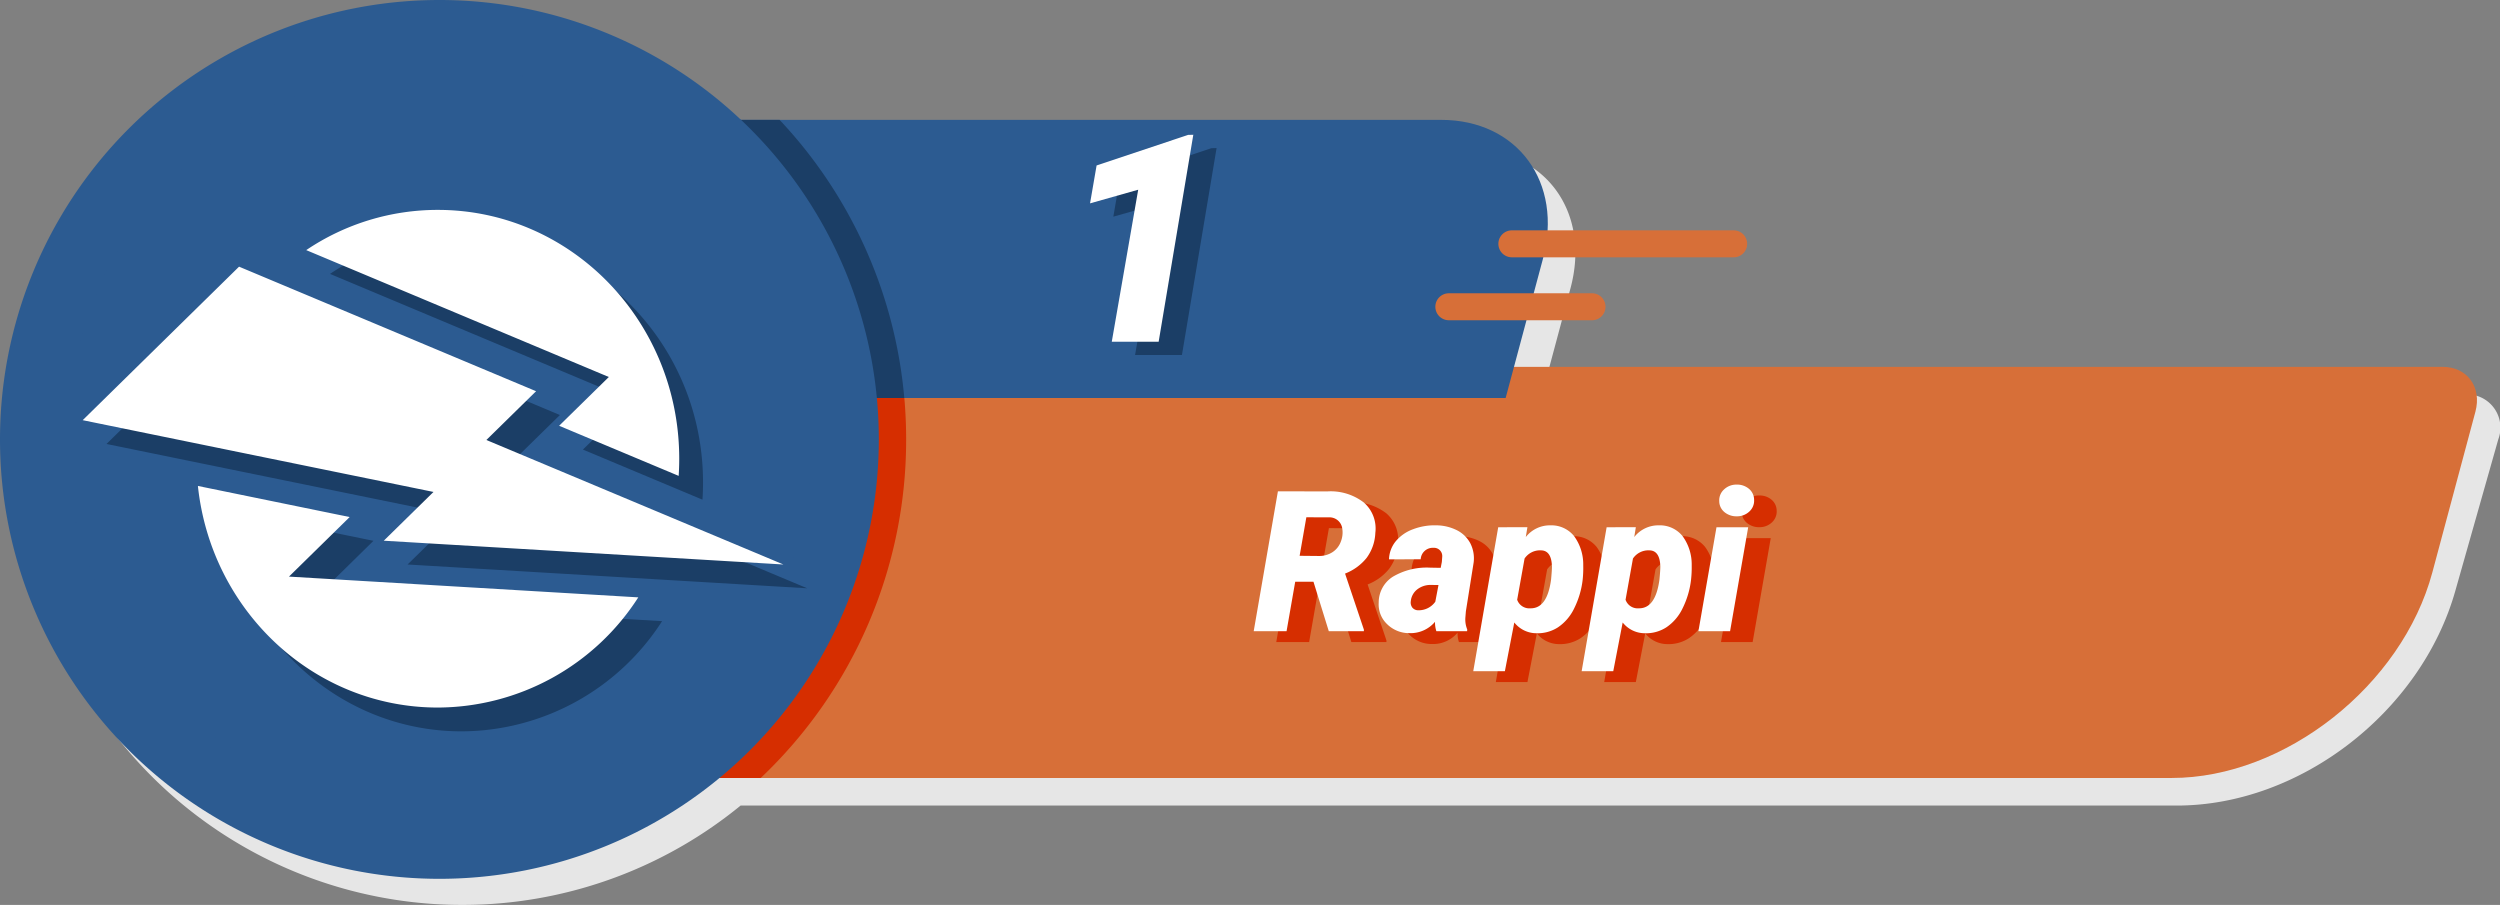 <svg xmlns="http://www.w3.org/2000/svg" width="292.194" height="105.766" viewBox="0 0 292.194 105.766">
  <rect x="0" y="0" width="292.194" height="105.766" fill="#808080" stroke="none"/>
  <g id="Grupo_1020780" data-name="Grupo 1020780" transform="translate(-180 -2610.649)">
    <path id="Trazado_749792" data-name="Trazado 749792" d="M54.085,3.11A51.174,51.174,0,0,1,89.727,17.5h81.978c8.94,0,14.3,7.314,11.9,16.254L180.28,46.158H288.208a3.886,3.886,0,0,1,3.839,5.244l-5.032,17.742C283.024,83.212,268.939,94.21,254.47,94.21H86.612A51.357,51.357,0,1,1,54.085,3.11" transform="translate(179.949 2610.591)" fill="#e6e6e6" fill-rule="evenodd"/>
    <path id="Trazado_749793" data-name="Trazado 749793" d="M71.1,43.695H286.573c2.884,0,4.612,2.36,3.839,5.244l-5.033,18.782c-3.54,13.214-17.248,24.026-30.463,24.026H58.222Z" transform="translate(178.908 2609.83)" fill="#d76f38" fill-rule="evenodd"/>
    <path id="Trazado_749794" data-name="Trazado 749794" d="M71.1,43.695h35.245A54.936,54.936,0,0,1,107,52.177a54.394,54.394,0,0,1-17,39.57H58.222Z" transform="translate(178.908 2609.83)" fill="#d62e00" fill-rule="evenodd"/>
    <path id="Trazado_749795" data-name="Trazado 749795" d="M55.046,14.277H169.3c8.941,0,14.3,7.314,11.9,16.255l-4.356,16.255H46.335Z" transform="translate(179.131 2610.382)" fill="#2c5b91" fill-rule="evenodd"/>
    <path id="Trazado_749796" data-name="Trazado 749796" d="M55.047,14.277H91.984a54.352,54.352,0,0,1,14.578,32.511H46.334Z" transform="translate(179.131 2610.382)" fill="#1b3e66" fill-rule="evenodd"/>
    <path id="Trazado_749797" data-name="Trazado 749797" d="M51.358,0A51.357,51.357,0,1,1,0,51.357,51.357,51.357,0,0,1,51.358,0" transform="translate(180 2610.649)" fill="#2c5b91" fill-rule="evenodd"/>
    <path id="Trazado_749798" data-name="Trazado 749798" d="M51.506,7.937A43.569,43.569,0,1,1,7.937,51.506,43.57,43.57,0,0,1,51.506,7.937" transform="translate(179.851 2610.5)" fill="#2c5b91" fill-rule="evenodd"/>
    <path id="Trazado_749799" data-name="Trazado 749799" d="M180.049,27.437h25.925a1.575,1.575,0,1,1,0,3.151H180.049a1.575,1.575,0,1,1,0-3.151" transform="translate(176.654 2610.135)" fill="#d76f38" fill-rule="evenodd"/>
    <path id="Trazado_749800" data-name="Trazado 749800" d="M172.543,34.934h16.735a1.575,1.575,0,0,1,0,3.151H172.543a1.575,1.575,0,1,1,0-3.151" transform="translate(176.794 2609.994)" fill="#d76f38" fill-rule="evenodd"/>
    <path id="Trazado_755339" data-name="Trazado 755339" d="M11.754,0H6.275L9.363-17.764,3.735-16.17,4.5-20.6,15.19-24.172l.614-.017Z" transform="translate(306.388 2652.143)" fill="#1b3e66"/>
    <path id="Trazado_755338" data-name="Trazado 755338" d="M11.754,0H6.275L9.363-17.764,3.735-16.17,4.5-20.6,15.19-24.172l.614-.017Z" transform="translate(303.667 2650.588)" fill="#fff"/>
    <path id="Trazado_755340" data-name="Trazado 755340" d="M7.008-5.784H4.874L3.863,0H.022l2.83-16.352,5.772.011a6.342,6.342,0,0,1,4.273,1.3,4.031,4.031,0,0,1,1.342,3.54,5.276,5.276,0,0,1-1.022,2.934A6.016,6.016,0,0,1,10.7-6.737L12.9-.191V0H8.8ZM5.391-8.816l2.246.022a2.83,2.83,0,0,0,1.6-.45,2.479,2.479,0,0,0,.971-1.233,2.9,2.9,0,0,0,.168-1.514,1.508,1.508,0,0,0-1.595-1.317l-2.605-.011ZM21.372,0a3.3,3.3,0,0,1-.157-1.1A3.748,3.748,0,0,1,18.238.225,3.662,3.662,0,0,1,15.61-.831a3.173,3.173,0,0,1-.977-2.5,3.564,3.564,0,0,1,1.651-3.038,7.783,7.783,0,0,1,4.357-1.061l1.235.022.135-.685.045-.6a.965.965,0,0,0-1.022-1.056,1.42,1.42,0,0,0-1.494,1.336L15.835-8.4a3.52,3.52,0,0,1,.8-2.128,4.726,4.726,0,0,1,2.016-1.393,7.044,7.044,0,0,1,2.712-.455,5.431,5.431,0,0,1,2.42.578,3.6,3.6,0,0,1,1.555,1.516,3.873,3.873,0,0,1,.393,2.24l-.91,5.716-.056.7a3.069,3.069,0,0,0,.213,1.415L24.965,0ZM19.26-2.448a2.383,2.383,0,0,0,1.988-1L21.619-5.4l-.955-.011a2.516,2.516,0,0,0-1.527.522,1.981,1.981,0,0,0-.752,1.365,1,1,0,0,0,.174.758A.889.889,0,0,0,19.26-2.448ZM38.476-6.064a10.094,10.094,0,0,1-1,3.4A5.555,5.555,0,0,1,35.584-.455a4.366,4.366,0,0,1-2.521.691,3.3,3.3,0,0,1-2.583-1.258l-1.1,5.694H25.684L28.6-12.151l3.414-.011-.191,1.157a3.572,3.572,0,0,1,2.886-1.37,3.4,3.4,0,0,1,2.768,1.269,5.607,5.607,0,0,1,1.061,3.4A13.128,13.128,0,0,1,38.476-6.064Zm-3.594-1.5q-.056-1.853-1.258-1.887a2.178,2.178,0,0,0-1.943.955l-.865,4.818a1.5,1.5,0,0,0,1.55,1q1.965.034,2.415-3.38Q34.882-7.143,34.882-7.569Zm16.262,1.5a10.094,10.094,0,0,1-1,3.4A5.555,5.555,0,0,1,48.252-.455,4.366,4.366,0,0,1,45.73.236a3.3,3.3,0,0,1-2.583-1.258l-1.1,5.694H38.352l2.92-16.823,3.414-.011L44.5-11.006a3.572,3.572,0,0,1,2.886-1.37,3.4,3.4,0,0,1,2.768,1.269,5.607,5.607,0,0,1,1.061,3.4A13.128,13.128,0,0,1,51.144-6.064Zm-3.594-1.5q-.056-1.853-1.258-1.887a2.178,2.178,0,0,0-1.943.955l-.865,4.818a1.5,1.5,0,0,0,1.55,1Q47-2.65,47.449-6.064,47.55-7.143,47.55-7.569ZM55.7,0H52l2.111-12.151h3.706ZM54.434-15.217a1.713,1.713,0,0,1,.578-1.37,2.076,2.076,0,0,1,1.454-.55,2.144,2.144,0,0,1,1.443.494,1.684,1.684,0,0,1,.6,1.292,1.717,1.717,0,0,1-.573,1.376,2.083,2.083,0,0,1-1.46.545,2.171,2.171,0,0,1-1.432-.489A1.664,1.664,0,0,1,54.434-15.217Z" transform="translate(329.144 2685.696)" fill="#d62e00"/>
    <path id="Trazado_755341" data-name="Trazado 755341" d="M7.008-5.784H4.874L3.863,0H.022l2.83-16.352,5.772.011a6.342,6.342,0,0,1,4.273,1.3,4.031,4.031,0,0,1,1.342,3.54,5.276,5.276,0,0,1-1.022,2.934A6.016,6.016,0,0,1,10.7-6.737L12.9-.191V0H8.8ZM5.391-8.816l2.246.022a2.83,2.83,0,0,0,1.6-.45,2.479,2.479,0,0,0,.971-1.233,2.9,2.9,0,0,0,.168-1.514,1.508,1.508,0,0,0-1.595-1.317l-2.605-.011ZM21.372,0a3.3,3.3,0,0,1-.157-1.1A3.748,3.748,0,0,1,18.238.225,3.662,3.662,0,0,1,15.61-.831a3.173,3.173,0,0,1-.977-2.5,3.564,3.564,0,0,1,1.651-3.038,7.783,7.783,0,0,1,4.357-1.061l1.235.022.135-.685.045-.6a.965.965,0,0,0-1.022-1.056,1.42,1.42,0,0,0-1.494,1.336L15.835-8.4a3.52,3.52,0,0,1,.8-2.128,4.726,4.726,0,0,1,2.016-1.393,7.044,7.044,0,0,1,2.712-.455,5.431,5.431,0,0,1,2.42.578,3.6,3.6,0,0,1,1.555,1.516,3.873,3.873,0,0,1,.393,2.24l-.91,5.716-.056.7a3.069,3.069,0,0,0,.213,1.415L24.965,0ZM19.26-2.448a2.383,2.383,0,0,0,1.988-1L21.619-5.4l-.955-.011a2.516,2.516,0,0,0-1.527.522,1.981,1.981,0,0,0-.752,1.365,1,1,0,0,0,.174.758A.889.889,0,0,0,19.26-2.448ZM38.476-6.064a10.094,10.094,0,0,1-1,3.4A5.555,5.555,0,0,1,35.584-.455a4.366,4.366,0,0,1-2.521.691,3.3,3.3,0,0,1-2.583-1.258l-1.1,5.694H25.684L28.6-12.151l3.414-.011-.191,1.157a3.572,3.572,0,0,1,2.886-1.37,3.4,3.4,0,0,1,2.768,1.269,5.607,5.607,0,0,1,1.061,3.4A13.128,13.128,0,0,1,38.476-6.064Zm-3.594-1.5q-.056-1.853-1.258-1.887a2.178,2.178,0,0,0-1.943.955l-.865,4.818a1.5,1.5,0,0,0,1.55,1q1.965.034,2.415-3.38Q34.882-7.143,34.882-7.569Zm16.262,1.5a10.094,10.094,0,0,1-1,3.4A5.555,5.555,0,0,1,48.252-.455,4.366,4.366,0,0,1,45.73.236a3.3,3.3,0,0,1-2.583-1.258l-1.1,5.694H38.352l2.92-16.823,3.414-.011L44.5-11.006a3.572,3.572,0,0,1,2.886-1.37,3.4,3.4,0,0,1,2.768,1.269,5.607,5.607,0,0,1,1.061,3.4A13.128,13.128,0,0,1,51.144-6.064Zm-3.594-1.5q-.056-1.853-1.258-1.887a2.178,2.178,0,0,0-1.943.955l-.865,4.818a1.5,1.5,0,0,0,1.55,1Q47-2.65,47.449-6.064,47.55-7.143,47.55-7.569ZM55.7,0H52l2.111-12.151h3.706ZM54.434-15.217a1.713,1.713,0,0,1,.578-1.37,2.076,2.076,0,0,1,1.454-.55,2.144,2.144,0,0,1,1.443.494,1.684,1.684,0,0,1,.6,1.292,1.717,1.717,0,0,1-.573,1.376,2.083,2.083,0,0,1-1.46.545,2.171,2.171,0,0,1-1.432-.489A1.664,1.664,0,0,1,54.434-15.217Z" transform="translate(326.507 2684.425)" fill="#fff"/>
    <path id="Trazado_749801" data-name="Trazado 749801" d="M54.194,27.833c15.581,0,28.213,13.021,28.213,29.083q0,1.011-.066,2.006L68.369,53.066l5.81-5.7L38.81,32.535a27.476,27.476,0,0,1,15.384-4.7M77.622,73.121A27.968,27.968,0,0,1,54.194,86C39.657,86,27.688,74.665,26.15,60.1l17.738,3.63L36.8,70.695ZM30.96,34.47,12.685,52.412l41,8.388-5.81,5.7L94.585,69.28,59.867,54.728l5.81-5.7Z" transform="translate(179.762 2610.127)" fill="#1b3e66" fill-rule="evenodd"/>
    <path id="Trazado_749802" data-name="Trazado 749802" d="M51.359,25C66.94,25,79.572,38.019,79.572,54.081q0,1.011-.066,2.006L65.534,50.231l5.81-5.7L35.975,29.7A27.476,27.476,0,0,1,51.359,25M74.787,70.286A27.968,27.968,0,0,1,51.359,83.165c-14.537,0-26.506-11.334-28.044-25.9L41.053,60.9,33.96,67.86ZM28.125,31.635,9.85,49.577l41,8.388-5.81,5.7L91.75,66.445,57.032,51.893l5.81-5.7Z" transform="translate(179.815 2610.181)" fill="#fff" fill-rule="evenodd"/>
  </g>
</svg>
